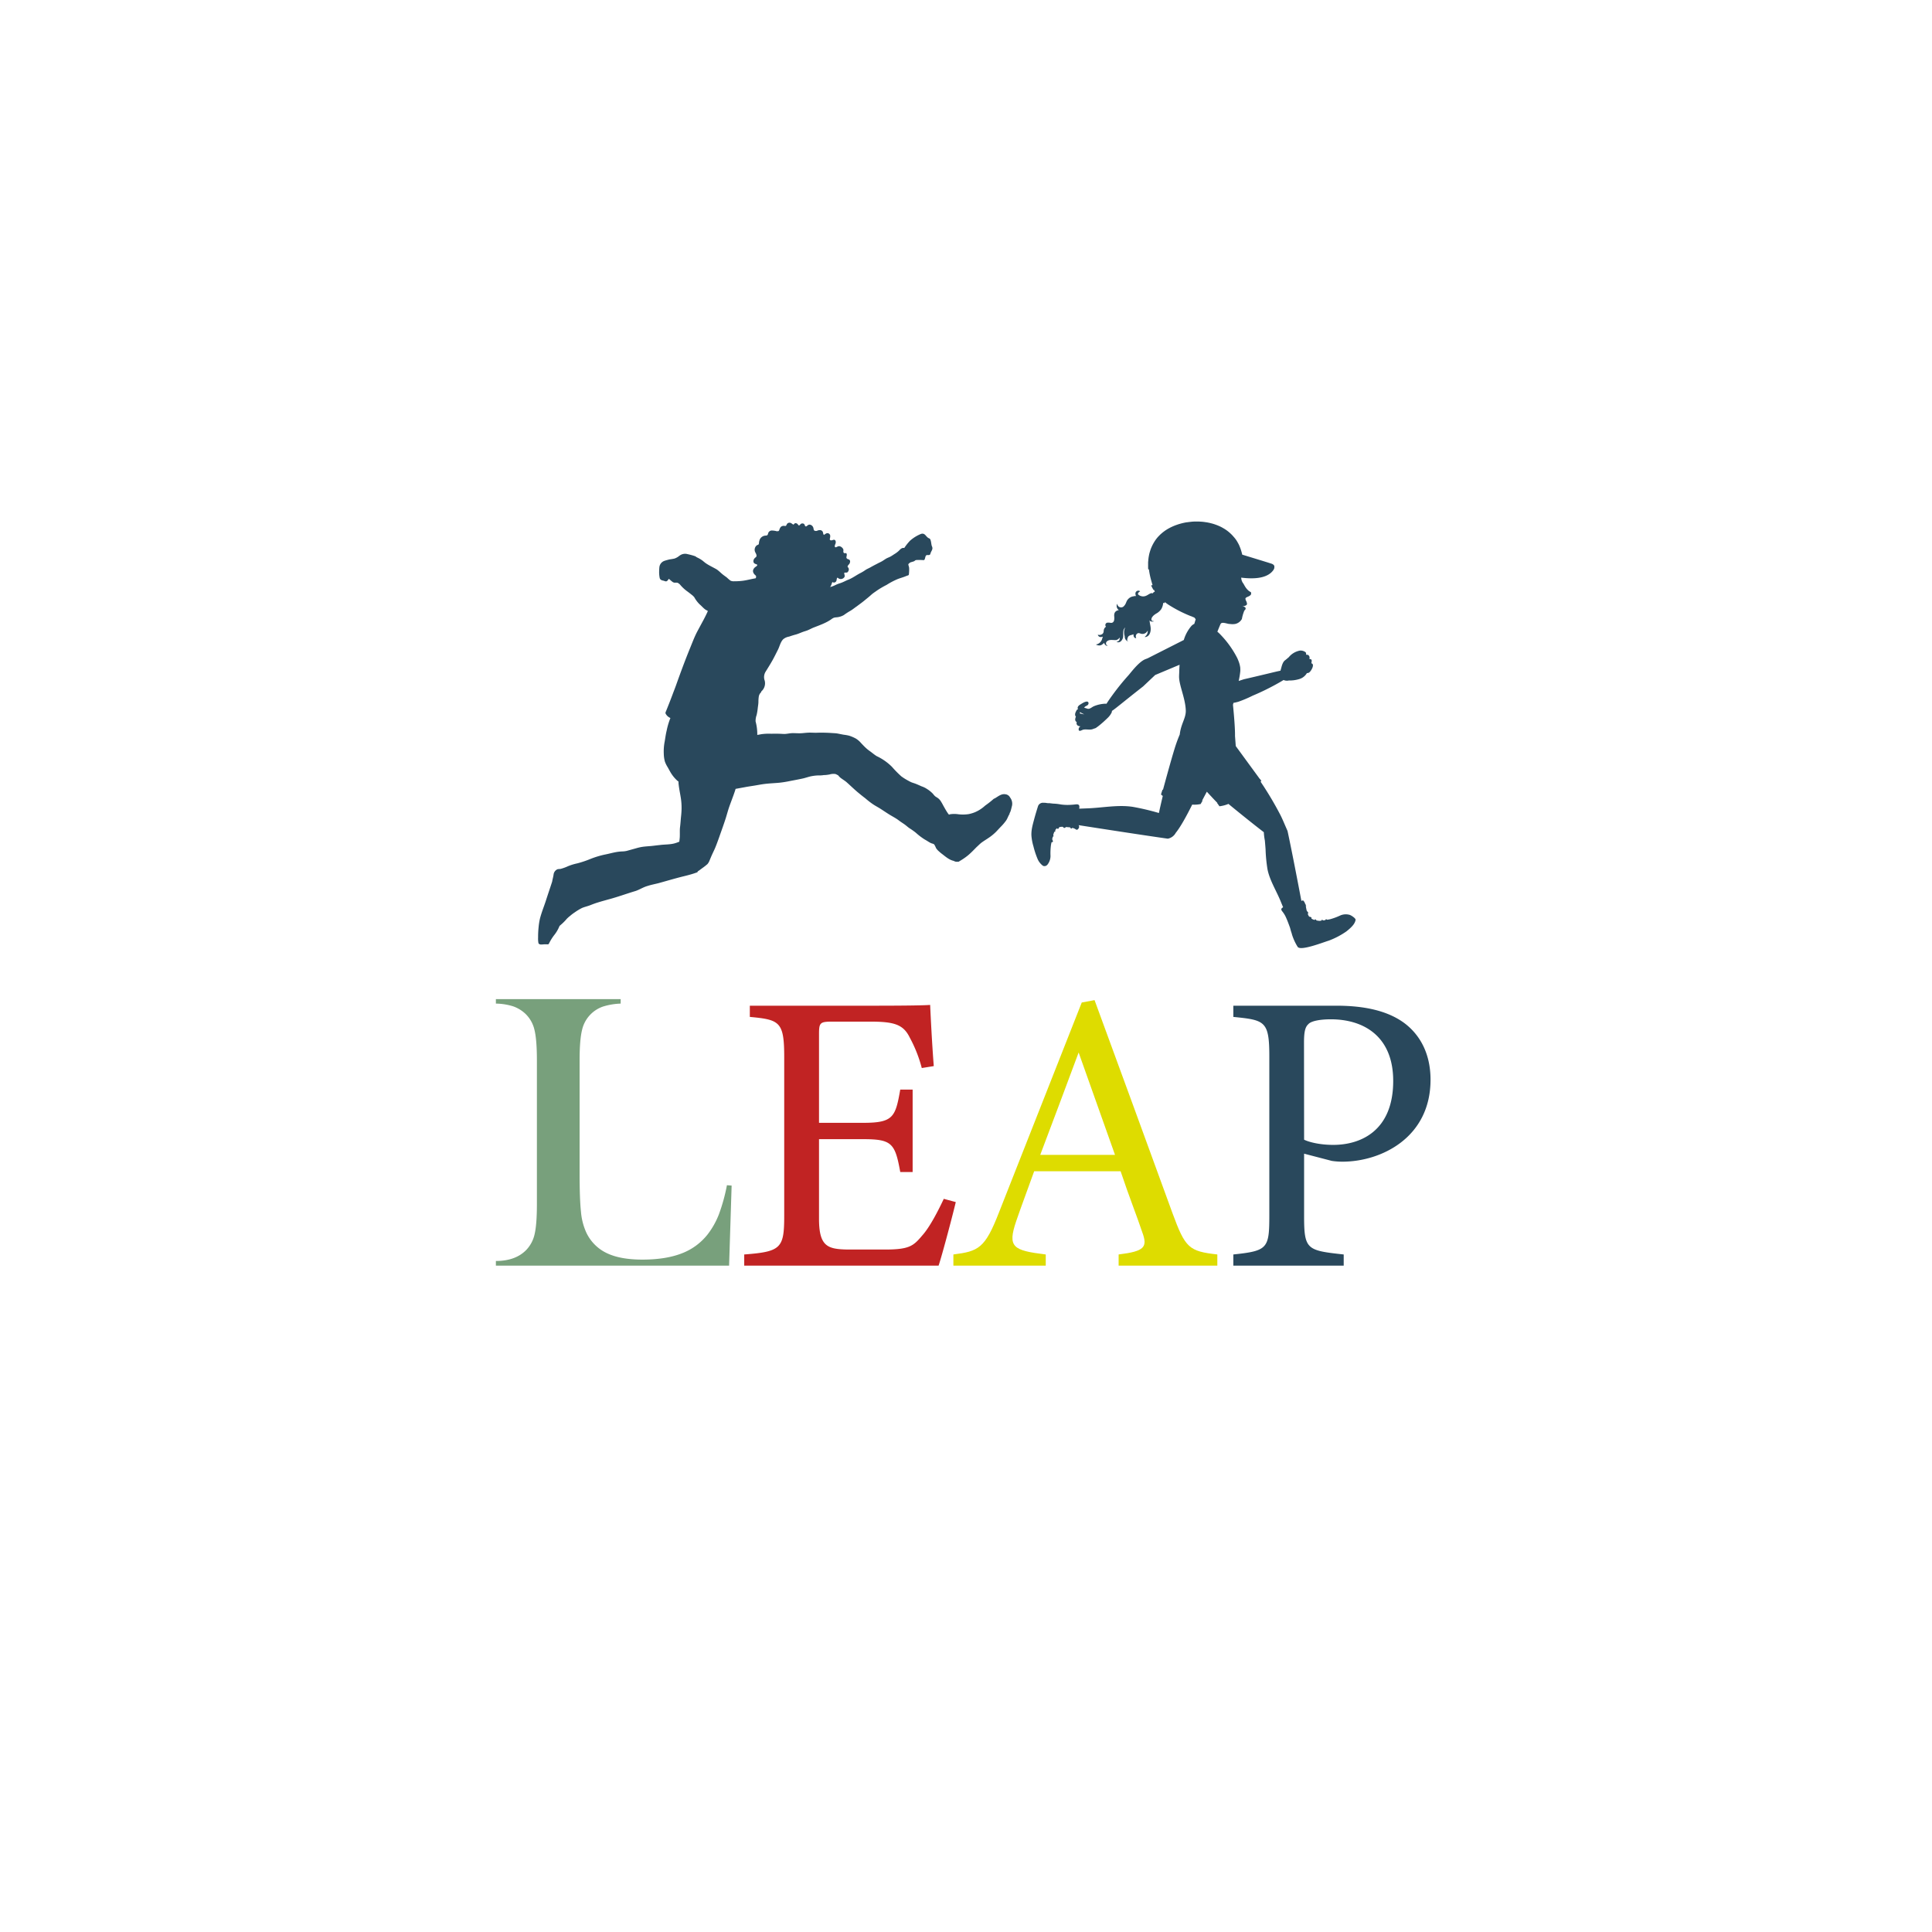 <svg xmlns="http://www.w3.org/2000/svg" viewBox="0 0 1000 1000"><defs><style>.cls-1{fill:#78a07c;}.cls-2{fill:#c12323;}.cls-3{fill:#dedc00;}.cls-4{fill:#29485c;}</style></defs><g id="Capa_4" data-name="Capa 4"><path class="cls-1" d="M256.67,655.1v-2.42q10.21,0,15.77-5.76a17.17,17.17,0,0,0,4.3-8.24q1.15-5,1.16-15.31V548.88q0-10.73-1.26-15.82a16.73,16.73,0,0,0-4.7-8.34,18,18,0,0,0-6.32-3.84,31.43,31.43,0,0,0-8.95-1.42v-2.32h64.59v2.32a34.65,34.65,0,0,0-9.1,1.52,16.65,16.65,0,0,0-10.91,12.23Q300,538.27,300,548.88V607.2q0,13.44.71,20a32.47,32.47,0,0,0,2.73,10.71A22.26,22.26,0,0,0,314,648.58q7,3.39,18.5,3.39,12,0,20.26-3.18a31.06,31.06,0,0,0,13.5-9.86,41.53,41.53,0,0,0,5.81-10.31,92.91,92.91,0,0,0,4.19-15.16l2.43.2-1.31,41.44Z"/><path class="cls-2" d="M494.71,622.19c-1.24,5.38-6.83,26.7-8.9,32.91H385.21v-5.79c19.25-1.45,20.7-3.31,20.7-20.29V547.26c0-18.43-2.28-19.46-17.8-20.91v-5.8h63.34c19.46,0,27.53-.2,30-.41.21,5.18,1,20.7,1.87,31.67l-6.21,1a69.7,69.7,0,0,0-6.21-15.74c-3.32-6.83-8.08-8.28-20.5-8.28H430.75c-6.42,0-6.83.63-6.83,6.63v45.75h23c15.53,0,16.56-3.11,19.05-17.19h6.41v42.65h-6.41c-2.69-14.91-4.35-17-19.25-17H423.92v41.2c0,14.49,4.55,15.73,14.9,15.93h19.25c12.63,0,14.7-1.86,19.25-7.24,3.94-4.35,8.28-12.83,11.18-19Z"/><path class="cls-3" d="M579,655.1v-5.79c13.45-1.66,15.11-3.73,12.21-11.59-2.69-8.08-6.83-18.43-11.18-31.47H535.28c-3.31,9.32-6.42,17.39-9.32,25.88-4.55,13.45-1.65,15.11,15.32,17.18v5.79H493.47v-5.79c13-1.66,16.35-3.11,23.59-21.74L559.91,518.9l6.63-1.24c13,35.39,27.32,74.52,40.36,110.33,6.63,18,8.49,19.66,23.19,21.32v5.79Zm-20.7-110.33c-6.63,17.81-13.67,36.64-19.88,53h38.71Z"/><path class="cls-4" d="M691.77,520.55c14.7,0,26.5,2.7,35,8.91,8.08,6,13.67,15.73,13.67,29.39,0,30.22-25.88,42.43-45.54,42.43a36,36,0,0,1-5.59-.41L675,597.14v32.3c0,17.38,1.45,17.8,20.5,19.87v5.79H638.37v-5.79C656.17,647.45,657,646.2,657,629V546.84c0-18.42-2.28-18.83-18.63-20.49v-5.8ZM675,589.9c2.49,1.24,8.08,2.69,15.12,2.69,13.86,0,31-7,31-33.12,0-22.77-14.91-31.88-32.3-31.88-6,0-10.35,1-11.59,2.49-1.66,1.45-2.28,3.93-2.28,9.52Z"/><path class="cls-4" d="M522.83,412.8a3.1,3.1,0,0,0-2.54-1.7c-1.69-.28-3.17.74-4.53,1.61-.37.23-.74.46-1.12.68l-.07-.09-.2.16a47.11,47.11,0,0,1-3.73,3,10.76,10.76,0,0,0-1.27,1,18.11,18.11,0,0,1-4.87,3,17.89,17.89,0,0,1-3.11.92,20.11,20.11,0,0,1-5.37.08,14,14,0,0,0-4.23,0,3.1,3.1,0,0,0-.58.21l-.39-.43c-1-1.4-1.79-2.89-2.63-4.36a24.93,24.93,0,0,0-1.39-2.4,6,6,0,0,0-1.16-1.25c-.5-.4-1.08-.67-1.58-1.06a7.87,7.87,0,0,1-1.12-1.25,15.6,15.6,0,0,0-3.16-2.57A11.68,11.68,0,0,0,477,407c-.91-.41-1.81-.81-2.73-1.19s-1.7-.57-2.53-.9a15.84,15.84,0,0,1-1.59-.81,28.82,28.82,0,0,1-3.62-2.26,55.28,55.28,0,0,1-4.86-4.94,28,28,0,0,0-7.9-5.53c-1.22-.75-2.3-1.7-3.46-2.53a19.86,19.86,0,0,1-2.32-1.88c-.8-.75-1.55-1.56-2.31-2.36a11.3,11.3,0,0,0-2.73-2.34,19.67,19.67,0,0,0-3.44-1.47,22.44,22.44,0,0,0-2.72-.49c-1.06-.17-2.11-.41-3.17-.61s-2.09-.2-3.14-.28a75.13,75.13,0,0,0-8.08-.13c-1.11,0-2.21-.07-3.32-.07s-2.43.15-3.65.26c-1.68.17-3.38,0-5.07,0-1.38,0-2.73.35-4.11.43-1,0-2.11-.09-3.17-.12-1.33-.05-2.67,0-4,0a28.08,28.08,0,0,0-4.67.19c-.63.08-1.56.31-2.44.42l0,0a25.39,25.39,0,0,0-.88-7,8.92,8.92,0,0,1,.53-3.26,28.54,28.54,0,0,0,.58-3.47c.12-1.13.35-2.25.36-3.38a17.9,17.9,0,0,1,.19-2.73,3.91,3.91,0,0,1,.9-1.93c.09-.15.25-.23.33-.38a.24.24,0,0,0,0-.26c.13-.15.28-.29.42-.43a5.54,5.54,0,0,0,1.54-3.22,5.33,5.33,0,0,0-.29-2.53,5.35,5.35,0,0,1,.6-4.09c1.26-2,2.49-4,3.67-6.08.92-1.67,1.76-3.38,2.62-5.09,1-1.85,1.33-4.09,2.83-5.65a6.31,6.31,0,0,1,3.05-1.38c1-.35,2.1-.71,3.18-1,1.49-.36,2.86-1.06,4.31-1.56.62-.21,1.26-.38,1.88-.62,1.19-.46,2.3-1.11,3.49-1.57,3-1.17,6.29-2.32,8.94-4.18a5.87,5.87,0,0,1,1.35-.82,5.6,5.6,0,0,1,1.14-.22,9.07,9.07,0,0,0,4.07-1.19,33.72,33.72,0,0,1,3.35-2.18c1.2-.69,2.25-1.6,3.4-2.37,1.41-1.07,2.87-2.09,4.22-3.24,1.07-.87,2.14-1.72,3.16-2.65s2-1.5,3-2.24a45.52,45.52,0,0,1,5-2.93A37.36,37.36,0,0,1,464,300c1.62-.74,3.37-1.11,5-1.83l.8-.28c.27-.09.59-.19.63-.52a20.55,20.55,0,0,0,.14-3.23c0-.72-.38-1.38-.42-2.09.17-.32.54-.51.79-.78s2.08-.61,2.41-.9a1.6,1.6,0,0,1,.86-.49,27.59,27.59,0,0,1,3.15,0c.34,0,.77.14,1.07-.09.52-.67.42-1.92,1-2.35s1.86.35,2.15-.85c.35-1.45,1.56-2.22.78-3.86-.44-.93-.33-3.7-1.38-4.06-1.79-.62-2-3-4.26-2.32A19.58,19.58,0,0,0,471,279.9l-.14.15a27,27,0,0,0-2.71,3.43l-.1.16h-.07c-1.13-.28-2,.67-2.7,1.41a14.11,14.11,0,0,1-2.09,1.6c-.77.46-1.48,1-2.28,1.43s-1.45.61-2.14,1-1.45.95-2.19,1.39-1.62.8-2.41,1.24c-1.21.63-2.44,1.25-3.62,1.94-.82.46-1.72.81-2.52,1.33a20.58,20.58,0,0,1-2.54,1.56c-2.12,1.05-4,2.53-6.23,3.44-1.42.53-2.72,1.31-4.15,1.8a19.68,19.68,0,0,0-2.26.83,22.66,22.66,0,0,1-2.08.92c-.37.1-.73.22-1.09.35a10.1,10.1,0,0,0,.71-1.39,8.42,8.42,0,0,1,.45-1.25,1.32,1.32,0,0,0,2-.46c.29-.48.15-1.09.43-1.58.18-.31.31-.19.52,0a2.22,2.22,0,0,0,3.17-.36c.48-.59.15-1.35,0-2-.1-.33.21-.43.48-.46.81,0,1.31.06,1.67-.81a1.59,1.59,0,0,0-.32-2.06.25.25,0,0,1-.08-.12c0-.6.48-1,.84-1.43a1.94,1.94,0,0,0,.41-1,1.16,1.16,0,0,0-1-1.51c-.88-.36-1-.77-.73-1.66.06-.47.2-1.18-.28-1.47a.7.7,0,0,0-.45,0,.8.8,0,0,1-.92-.41c-.19-.54.12-1.12-.12-1.66a2.91,2.91,0,0,0-1.8-1.51c-.76-.19-1.41.36-2.11.56l0,0c-.06-.07-.16-.05-.24-.07a.59.59,0,0,1-.23-.55c0-.7.49-1.25.5-1.93.07-.95-.45-1.64-1.44-1.26-.61.2-1.48.46-1.67-.4a6.16,6.16,0,0,0,.26-1.71,1.46,1.46,0,0,0-2-1.31,8.27,8.27,0,0,0-1.19.76.06.06,0,0,1-.09,0c-.45-.37-.34-1-.57-1.52a1.59,1.59,0,0,0-1.52-.92,3.65,3.65,0,0,0-1.09.17,1.76,1.76,0,0,1-1.85,0c-.4-.44-.26-1.14-.54-1.65a2.2,2.2,0,0,0-1.87-1.37c-.76,0-1.23.73-1.89,1a.25.25,0,0,0-.12-.13.63.63,0,0,1-.38-.35,2.27,2.27,0,0,0-.41-.84,1.46,1.46,0,0,0-1.75,0c-.25.2-.41.51-.7.67a.29.29,0,0,1-.39,0c-.28-.23-.43-.59-.73-.8a1.55,1.55,0,0,0-.69-.28.82.82,0,0,0-.61.12c-.26.14-.38.44-.62.6-.48-.13-.81-.53-1.25-.75a1.64,1.64,0,0,0-1.93.2c-.31.31-.4.78-.69,1.12s-.94,0-1.4.08a2.29,2.29,0,0,0-1.21.47,3.16,3.16,0,0,0-.7,1.13c-.17.38-.23.9-.62,1.13a.9.9,0,0,1-.4,0,.23.23,0,0,0-.26.11,10.86,10.86,0,0,0-2.7-.43A2,2,0,0,0,397.6,276c-.23.92-.32,1.16-1.31,1.23a3.42,3.42,0,0,0-3.27,2.8c-.23.54-.11,1.17-.33,1.7-.25.28-.67.34-1,.56a2.91,2.91,0,0,0-.92,3.2c.29.8,1,1.59.75,2.5-.21.48-.72.64-1,1.05a2.19,2.19,0,0,0-.53,1.76c.31,1.57,2.58.94,1.8,2.05-.37.39-.86.59-1.24,1-1.36,1.42-.84,2.87.55,4,.4.38.26.95.08,1.43-.51.12-1,.22-1.53.31-1.69.35-3.37.77-5.08,1a33.78,33.78,0,0,1-4,.27H380a3.87,3.87,0,0,1-1.85-.3,15.58,15.58,0,0,1-1.81-1.53c-.52-.43-1.08-.8-1.62-1.21-1.33-.94-2.43-2.21-3.79-3.12-1.87-1.09-3.84-1.95-5.63-3.19-.6-.42-1.13-.91-1.7-1.35a14.63,14.63,0,0,0-2.43-1.46l-.85-.43c0-.14-.19-.2-.31-.27l-.39-.17c-1.21-.4-2.45-.74-3.7-1a4.67,4.67,0,0,0-3.79.52c-.51.3-.94.71-1.43,1a8,8,0,0,1-1.53.74,25.82,25.82,0,0,1-2.63.46c-.89.23-1.79.45-2.65.75a3.93,3.93,0,0,0-2.6,3.3c-.08.73-.1,1.46-.12,2.19a15.17,15.17,0,0,0,.28,3.3,1.79,1.79,0,0,0,.27.67,2.34,2.34,0,0,0,1.47.74c.33.09.67.2,1,.31,1,.44,1.51-.54,2-1.21.64.51,1.23,1.09,1.89,1.57a2.09,2.09,0,0,0,1.3.43,4.61,4.61,0,0,1,1.39.07,5.06,5.06,0,0,1,1.21.91,19.84,19.84,0,0,0,3.48,3.31c.8.58,1.59,1.18,2.36,1.81a8.33,8.33,0,0,1,1.54,1.43,15.54,15.54,0,0,0,2.82,3.72c1,.84,1.82,1.86,2.87,2.63.44.27.88.52,1.34.75-.18.44-.37.88-.58,1.31-.53,1.13-1.1,2.24-1.68,3.34-.1.18-.19.36-.29.53-1,1.86-2,3.7-3,5.58-1.52,2.92-2.63,6-3.9,9.05-2.44,6-4.65,12-6.82,18.07-.62,1.81-1.35,3.57-2,5.35q-1.67,4.45-3.47,8.85c-.35.74-.22,1,.26,1.67a4.84,4.84,0,0,0,2.09,1.65,37.78,37.78,0,0,0-1.95,6.59c-.45,1.83-.68,3.67-1,5.54a26.49,26.49,0,0,0-.47,6.47,15.92,15.92,0,0,0,.58,4,15,15,0,0,0,1.42,2.87c.46.79.87,1.59,1.33,2.38a18.14,18.14,0,0,0,3.76,4.68l.52.39c0,.47,0,.94.07,1.41.25,2.36.76,4.69,1.12,7a32.48,32.48,0,0,1,.31,7.57c-.05.92-.16,1.84-.25,2.75-.14,1.57-.24,3.14-.44,4.71s-.08,3.17-.13,4.75c0,1-.17,1.94-.25,2.91a20.8,20.8,0,0,1-2.44.87c-2.48.67-5.08.52-7.61.86-1.49.15-3,.36-4.46.51-1.3.1-2.61.2-3.91.34a24,24,0,0,0-3.82.8l-5,1.39a11.5,11.5,0,0,1-2.41.28,25.18,25.18,0,0,0-3,.33c-1.86.33-3.66.84-5.51,1.21a46.08,46.08,0,0,0-8,2.41,53.32,53.32,0,0,1-6.64,2.22,27.2,27.2,0,0,0-4.92,1.52,23.4,23.4,0,0,1-3.62,1.32c-.58.13-1.19.05-1.76.23a3.41,3.41,0,0,0-2,2.83c-.14.87-.34,1.74-.55,2.6l-.15.77v0a.42.42,0,0,1,0,.1c-1.1,3.43-2.29,6.84-3.38,10.28-1,3-2.22,6-3,9.11a33.85,33.85,0,0,0-.66,4.27,47.26,47.26,0,0,0-.26,5.32,11.79,11.79,0,0,0,.14,2.65c0,.66.72,1,1.31,1a12.41,12.41,0,0,0,1.61-.09c.59,0,1.18,0,1.76,0a.8.8,0,0,0,.61-.12,5.75,5.75,0,0,0,.51-.91,25.89,25.89,0,0,1,2.68-4.11,18.61,18.61,0,0,0,2.42-4.25,3.62,3.62,0,0,1,.22-.32c.14,0,.27-.18.38-.29a25.06,25.06,0,0,0,3.18-3.17,16.54,16.54,0,0,1,1.77-1.57,21.83,21.83,0,0,1,2.43-1.84,28.09,28.09,0,0,1,3.68-2.22c1.34-.58,2.79-.87,4.15-1.4s2.57-1,3.89-1.4c1.82-.59,3.67-1.07,5.51-1.6,4.81-1.26,9.48-3,14.25-4.42,2.05-.7,3.87-1.93,6-2.54,1.89-.63,3.86-1,5.78-1.48,4.06-1.12,8.1-2.32,12.18-3.36,2.24-.54,4.47-1.09,6.65-1.83.27-.13,1.57-.42,1.49-.77a.28.28,0,0,0,0-.13c.3-.19.59-.41.75-.5.65-.48,1.35-1,2-1.47a29.53,29.53,0,0,0,2.33-1.85,6.58,6.58,0,0,0,1.1-1.93c.39-.92.76-1.84,1.17-2.75.53-1.19,1.15-2.43,1.68-3.65.75-1.82,1.42-3.67,2.08-5.52,1-2.87,2.05-5.72,3-8.61.69-2,1.23-4.1,1.88-6.15.55-1.69,1.19-3.34,1.8-5,.53-1.43,1.06-2.85,1.53-4.3q.16-.5.3-1l4.7-.86c1.75-.34,3.51-.58,5.27-.87s3.54-.65,5.32-.85c2.44-.29,4.89-.37,7.34-.6a54.1,54.1,0,0,0,5.35-.85c2.36-.46,4.74-.88,7.09-1.41,1.14-.28,2.26-.66,3.4-.95a22.4,22.4,0,0,1,4.54-.58,12.3,12.3,0,0,0,2.64-.17h.17c.92,0,1.85-.16,2.76-.3a7.11,7.11,0,0,1,3.1-.25c.52.18,1,.49,1.48.71a.3.3,0,0,0,.1.19,7.7,7.7,0,0,0,1.23,1.19c.93.69,1.92,1.29,2.8,2,2.27,2,4.39,4.13,6.73,6,1,.85,2.05,1.66,3.1,2.46a43.06,43.06,0,0,0,3.62,2.84c1.4,1,2.88,1.72,4.31,2.64s2.8,1.85,4.21,2.74c1.67,1.06,3.5,1.95,5.09,3.14.95.75,2,1.39,3,2.09s1.68,1.38,2.57,2a37.21,37.21,0,0,1,3.34,2.36,33.1,33.1,0,0,0,4.63,3.53c1.06.56,2,1.26,3.1,1.81.6.33,1.38.31,1.86.82a11.58,11.58,0,0,1,.89,1.8,7.6,7.6,0,0,0,1.5,1.7,17.49,17.49,0,0,0,1.75,1.45c1.78,1.38,3.64,3,5.87,3.48a3.24,3.24,0,0,0,.48.23,2.56,2.56,0,0,0,1.19.23,1.51,1.51,0,0,0,.56-.05.28.28,0,0,0,.17.07l.12,0,1.52-.92a31.3,31.3,0,0,0,3.64-2.61c1.44-1.25,2.76-2.61,4.11-4,.8-.71,1.54-1.48,2.36-2.17,1.5-1.15,3.15-2.07,4.68-3.18a25.33,25.33,0,0,0,3.17-2.69c.87-.9,1.7-1.84,2.59-2.74a25.76,25.76,0,0,0,2.57-3.05c.75-1.07,1.09-2.38,1.83-3.46a.43.43,0,0,0,0-.07l-.09-.1c.16-.3.32-.6.46-.91.38-1,.6-2.14.88-3.22A5.25,5.25,0,0,0,522.83,412.8Z"/><path class="cls-4" d="M535.29,424c-.75,2.82-1.56,5.5-1.43,8.45a26.13,26.13,0,0,0,1.06,5.67,42.82,42.82,0,0,0,2,6.15,8.66,8.66,0,0,0,2.9,3.85,2,2,0,0,0,.53.17,1.31,1.31,0,0,0,.28,0,2.26,2.26,0,0,0,.26,0,1.46,1.46,0,0,0,.34-.1l.19-.06a2.1,2.1,0,0,0,.33-.22l.15-.1h0l.1-.07a7.31,7.31,0,0,0,1.74-4.66,32.87,32.87,0,0,1,.25-5.78c.09-.46.18-.92.28-1.38a1.45,1.45,0,0,0,.35,0,.48.48,0,0,0,.37-.57c-.1-.27-.22-.61-.38-1,.11-.45.23-.9.35-1.34h0l0,0a.26.26,0,0,0,.34-.26,4.42,4.42,0,0,0-.14-.63c.09-.26.16-.53.25-.78a8.17,8.17,0,0,1,.33-.84.39.39,0,0,0,.31-.06.43.43,0,0,0,.16-.57.87.87,0,0,0,0-.23,5.89,5.89,0,0,1,.52-.62c.08-.1.14-.2.21-.3l.08,0a.65.65,0,0,0,.37.27.19.19,0,0,0,.13,0,.44.44,0,0,0,.44-.23,4,4,0,0,0,.24-.57,5.18,5.18,0,0,1,1.84-.24,1.47,1.47,0,0,0,.45.32.26.26,0,0,0,.1.19c.38.22.8-.06,1.13-.39l.78.06,1.35.1a2.1,2.1,0,0,0,.31.35.28.28,0,0,0,.42.24l0,0h.1a.13.13,0,0,0,.07,0,.64.64,0,0,1,0-.07,1.62,1.62,0,0,0,.28-.25c.24.06.47.12.71.2.52.18,1,.58,1.58.81.45-.08.84-.38,1.16-1.13a1.35,1.35,0,0,0-.21-1.28c12.3,1.92,34.21,5.31,46.18,7a5.93,5.93,0,0,0,4.1-3c2.39-2.94,5.42-8.39,8.54-14.64a15.36,15.36,0,0,0,4.38-.3c.33-.6.66-1.2,1-1.79l-.25,0,2.43-4.59c2.3,2.52,4.29,4.61,5.46,5.81l-.13.06c.42.54.81,1.11,1.19,1.68a17.36,17.36,0,0,0,4.67-1.23c7.17,5.91,14.46,11.7,18.31,14.64a31.79,31.79,0,0,0,.55,4.41c.12,1.5.26,3,.36,4.51a79.22,79.22,0,0,0,1,10.31c1.09,5.49,4.36,10.75,6.53,15.88.53,1.24,1,2.48,1.55,3.73l-.12.08c-.37.25-.73.47-.81.95s.52,1.14.79,1.5a13.45,13.45,0,0,1,1.62,2.74c.76,1.68,1.36,3.34,2,5.07.3.84.51,2,.91,3a16.49,16.49,0,0,0,.65,2.1,27.88,27.88,0,0,0,2.3,4.78h0l.22.33c1.61,2.2,13.34-2.45,16.14-3.28a40.81,40.81,0,0,0,9-4.72c3.68-2.88,4.55-4.51,4.82-6.05a.65.65,0,0,0-.07-.29l-.06-.1a1.38,1.38,0,0,0-.16-.23l-.08-.1a2.69,2.69,0,0,0-.29-.3s0,0,0,0h0a9.12,9.12,0,0,0-2.23-1.47,7.27,7.27,0,0,0-4.93.2,32.53,32.53,0,0,1-5.38,2l-1.47.27a.41.41,0,0,0-.23-.09.53.53,0,0,0-.22-.15.35.35,0,0,0-.41.15l-.14.28c-.41.07-.81.11-1.22.17a.68.68,0,0,0-.26-.27c-.3-.15-.58.08-.48.36-.31,0-.63.1-.94.13-.59,0-1.2-.13-1.79-.24a1.6,1.6,0,0,0,0-.21c-.15-.35-.81-.47-.78,0a5.53,5.53,0,0,1-1.75-.74,2,2,0,0,0,.08-.35s0-.06,0-.07h0c-.1-.28-.57-.46-1.16-.56l0,0a.28.28,0,0,1-.13-.11v0h0a7.86,7.86,0,0,1-.51-.89c0-.09,0-.18-.05-.26l-.09-.25a1.49,1.49,0,0,0,.13-.25c.08,0,.15,0,.13-.11a1.77,1.77,0,0,0-.72-1c-.08-.25-.15-.5-.22-.76s-.19-1-.35-1.79c0,0,0-.08,0-.12a2.7,2.7,0,0,1,.31.2s0,0,0,0-.19-.28-.29-.4a1.09,1.09,0,0,0-.25-.82s0,0,0,0a.78.78,0,0,1,0,.34,3.94,3.94,0,0,0-1.18-2.21,2.78,2.78,0,0,0-.87.28c-2.16-11.37-5.09-26.56-7.17-36.21-1.45-3.27-2.63-6.22-3.78-8.43a174,174,0,0,0-10.18-17.08l.41-.43c-.26-.33-.5-.67-.73-1l-.09,0-12.43-17h0l-.39-5.21c.1-5.06-1.06-16.17-1.06-16.17s.11-.39.27-1a15.68,15.68,0,0,0,2.16-.48l.1,0a61.94,61.94,0,0,0,7.64-3.22,124.58,124.58,0,0,0,11.87-5.73q2.58-1.41,4.16-2.4a4.11,4.11,0,0,0,2.69.26,17.08,17.08,0,0,0,5.51-.76,6.81,6.81,0,0,0,3.87-3.05,3.11,3.11,0,0,0,1-.22c1.07-.54,3.36-4.44,1.29-4.88a6.06,6.06,0,0,0,.18-1c.1-1-.3-1.14-1.21-1.23a0,0,0,0,0,0,0,1.93,1.93,0,0,0,.12-.79,1.61,1.61,0,0,0-.7-1.25c-.33-.24-.75-.05-1.09-.2a.56.56,0,0,1,0-.13,1.1,1.1,0,0,0,0-.51s0,0,0,0a.4.4,0,0,1,0,.11,1.42,1.42,0,0,0-.23-.69,4.28,4.28,0,0,0-2.94-.88,9.77,9.77,0,0,0-5.82,3.45c-.68.55-1.33,1.16-2,1.64-1,.8-1.48,2.38-1.8,3.59-.14.56-.33,1.14-.47,1.73-2.44.47-7.59,1.83-18.94,4.43l-2.7.88a41.89,41.89,0,0,0,.82-4.92,8.39,8.39,0,0,0,0-1.5c0-.15,0-.3,0-.44-.06-.4-.13-.79-.22-1.19l-.09-.41a16.19,16.19,0,0,0-.5-1.59l-.07-.18c-.18-.48-.39-1-.61-1.45,0-.06,0-.12-.08-.19h0a50.32,50.32,0,0,0-8.42-11.85,20.2,20.2,0,0,0-1.86-1.78c.77-1.91,1.41-3.47,1.67-4,.7-1.37,3.7.12,4.78,0v0a8.86,8.86,0,0,0,2.77,0,5.22,5.22,0,0,0,3.46-2.56,21,21,0,0,1,1.06-3.81c.25-1,.86-.73.89-1.75a.6.6,0,0,0-.34-.51L644,314l-.12,0-.21-.07-.12,0-.27-.06-.13,0-.2,0-.19,0h-.06l-.06,0c.78,0,2.64-.3,2.81-1.19a.57.57,0,0,0,0-.13h0a4.11,4.11,0,0,0-.51-1.63,2.59,2.59,0,0,1-.3-1s0,0,0-.05c0-.59,1.08-.92,1.52-1.13a4.49,4.49,0,0,0,1.2-.8c0-.09.1-.17.14-.27a1.28,1.28,0,0,0,.08-.46,2,2,0,0,0,0-.24s0-.09,0-.14h0c0-.06,0-.12,0-.17-.38-.32-.85-.56-1.25-.85a9.2,9.2,0,0,1-2.06-2.54,10.24,10.24,0,0,1-.61-1.1,5.15,5.15,0,0,1-1.21-3.19c6,.76,12.36.53,15.78-2.88,1.08-1.09,1.41-1.89,1.36-2.48.33-1.66-2.08-2-2.1-2.06s-14.53-4.48-14.53-4.48v0c0-.2-.07-.39-.12-.58v0c-.15-.61-.32-1.19-.5-1.77-.05-.14-.09-.28-.14-.42-.2-.58-.41-1.14-.65-1.67l0-.06q-.35-.78-.75-1.5l-.21-.37c-.28-.49-.58-1-.89-1.42l-.06-.08c-.31-.43-.63-.84-1-1.24l-.26-.31c-.36-.41-.73-.81-1.11-1.18l-.11-.1c-.36-.35-.73-.67-1.11-1l-.33-.27c-.41-.33-.84-.64-1.28-.94l-.16-.11c-.4-.26-.81-.51-1.22-.74l-.38-.22c-.46-.25-.93-.49-1.41-.71l-.24-.1c-.41-.19-.84-.37-1.27-.53l-.44-.16c-.49-.18-1-.35-1.48-.49l-.34-.1-1.25-.32-.51-.11c-.5-.11-1-.2-1.51-.28-.14,0-.28,0-.43-.06-.4-.06-.81-.11-1.21-.15l-.57-.06c-.5,0-1-.07-1.51-.08h-2.26c-.5,0-1,.05-1.49.09l-.54.06-1.1.13-.61.09-.19,0h0a31.1,31.1,0,0,0-3.76.86l-.29.08c-.6.19-1.18.39-1.76.6l-.34.13c-.61.24-1.2.49-1.78.77l-.16.07c-.64.31-1.27.65-1.88,1h0c-.56.34-1.1.69-1.62,1.06l-.43.33c-.38.28-.74.58-1.09.88l-.48.42q-.5.47-1,1c-.13.14-.27.27-.4.42a18.39,18.39,0,0,0-1.17,1.47,21.53,21.53,0,0,0-2.66,5.13l0,0-.18.58c-.06.18-.12.37-.17.55a16.26,16.26,0,0,0-.42,1.63c0,.14-.05.27-.07.41q-.13.66-.21,1.32c0,.17-.05.33-.07.49,0,.54-.1,1.07-.12,1.59v.22c0,.48,0,1,0,1.42,0,.14,0,.28,0,.42,0,.51,0,1,.06,1.51l.35,0a41.16,41.16,0,0,0,1.35,6.32c.17.61.35,1.23.54,1.84l-.74.16a17.69,17.69,0,0,0,1.26,2.38s.06,0,.15,0l.17,0c.11.3.21.61.32.92a1.55,1.55,0,0,0-1,.71l.18.1L596,307c-1.08.22-1.95,1.09-3,1.45a3.66,3.66,0,0,1-2.29.11,3.41,3.41,0,0,1-1.22-.57c-.78-.48-.61-1.09.5-1.84.11,0,.12-.12.05-.17a1.51,1.51,0,0,0-2.34,1.42,3.2,3.2,0,0,0,.29,1.1,4.39,4.39,0,0,0-1.57.22l-.17,0a4.61,4.61,0,0,0-3.29,3,1.28,1.28,0,0,0-.11.2,4.85,4.85,0,0,1-1.38,2.06,2,2,0,0,1-3.19-1.38s-.07-.09-.09,0a2.62,2.62,0,0,0,.91,3.18l-.53.13c-1.57.48-2,1.69-1.84,3.17.1,1.28.15,3.4-1.76,3.32a6.41,6.41,0,0,0-1.95-.09,1.27,1.27,0,0,0-.54,2.09c-.14.09-.28.18-.42.29a2.91,2.91,0,0,0-.8,2,1.93,1.93,0,0,1-.61,1.4,2.49,2.49,0,0,1-2.4.42,1.08,1.08,0,0,0,.23.59,1.62,1.62,0,0,0,1.36.64,3.37,3.37,0,0,0,1-.22c-.21.55-.35,1.15-.55,1.66a4,4,0,0,1-2.43,2.27,4.75,4.75,0,0,1-.62.14,3.31,3.31,0,0,0,2.57.38,4.63,4.63,0,0,0,.58-.31,5.65,5.65,0,0,0,1.08-.93c.22.79,1,1.71,1.93,1.58a1.39,1.39,0,0,1-.67-.5,1.32,1.32,0,0,1,.25-1.85c1.19-1.13,3.2-.57,4.76-.65a3.5,3.5,0,0,0,1.25-.69,2.68,2.68,0,0,0,.59-.67c.06,1.11-.29,2.09-1.55,2.17-.06,0-.1.12,0,.14,1.81.82,3.16-1.19,3.31-2.72.12-1.26-.21-2.85.47-4a3.47,3.47,0,0,1,.63-.78,6.2,6.2,0,0,0-.54,1.5,6.9,6.9,0,0,0,.26,3.09v0a.27.27,0,0,0,0,.09,2.9,2.9,0,0,0,.69,1.91,2.21,2.21,0,0,0,.76.51.25.25,0,0,1-.12-.17,1,1,0,0,0,.39.31c.09,0,.11-.09,0-.13s-.31-.2-.45-.3a4.23,4.23,0,0,1,.47-1.94c.61-.95,1.83-.86,2.77-1.32l.07,0a2.24,2.24,0,0,0,0,.82c.09.53.66,1.41,1.33,1.1a.07.07,0,0,0,0-.1,1.73,1.73,0,0,1,.94-2.39c.6-.16,1,.14,1.61.28a2.83,2.83,0,0,0,2.36-.4,3.18,3.18,0,0,0,1.06-1.25,3.54,3.54,0,0,1-1.45,3.19c-.08.06,0,.19.09.18,2.49-.21,3.11-3,2.88-5-.15-1.25-.5-2.47-.55-3.72.26.66,1.21.85,2.11.62.1,0,0-.18-.06-.17-1.61.06-1.08-1.55-.66-2.1a6.36,6.36,0,0,1,.64-.75,8.93,8.93,0,0,1,1.5-1.08,7.49,7.49,0,0,0,2.52-2.26,7.26,7.26,0,0,0,1-3.3c.84.55.87-.35.87-.35h0c.63.51,1.29,1,2,1.45A67.28,67.28,0,0,0,616.59,319a.38.38,0,0,1,.13,0l.17.1c.4.18.82.36,1.25.51a7.36,7.36,0,0,1,.75.94c-.25.79-.49,1.59-.72,2.37a4.45,4.45,0,0,0-1.58,1.16,20,20,0,0,0-3.86,7.18l-18.81,9.53a3.28,3.28,0,0,0-.69.27c-3.47,1-8.11,7.34-9.12,8.45a125.25,125.25,0,0,0-8.29,10.24c-1.38,1.89-2.43,3.42-3.1,4.53a2.44,2.44,0,0,0-.48-.05,17,17,0,0,0-6,1.29c-1,.4-2,1.49-3.13,1.36-.26,0-1.82-.67-2-.45l.43-.63c.43-.31.93-.48,1.43-.85a1.22,1.22,0,0,0,.41-1.29c-.51-1.33-3,.23-3.66.65-.89.54-2.11,1.18-1.9,2.42a1,1,0,0,0,.24.45c-.35-.15-.64.24-.74.33-.54,1-1.31,2.29-.49,3.38a.3.3,0,0,1,0,.08l0,0a0,0,0,0,0,0,0s.05,0,.08.05a1.85,1.85,0,0,0-.33,1,1.42,1.42,0,0,0,.66,1.67.41.41,0,0,0,.11.07,1.44,1.44,0,0,0,.59,1.85,6.05,6.05,0,0,0,1,.35l.37,0a1.66,1.66,0,0,0-1,1.7c.2,1.31,1.64.16,2.45,0,1.66-.33,3.53.33,5.1-.37l.18-.1.31-.07.23-.1a.25.25,0,0,1,.12,0,3.52,3.52,0,0,0,.67-.34c.72-.5,1.39-1,2.06-1.57h0c1.37-1.11,2.65-2.31,3.94-3.56a9.67,9.67,0,0,0,2-2.72,1.78,1.78,0,0,0,.15-.86c1.58-.95,5.32-4.19,16.17-12.7l6.23-5.89,12.62-5.3q-.09,1.44-.15,2.85h0c0,1-.08,2-.1,3-.14,4.59,3.23,11.24,3.47,17.76.14,4-2.51,6.89-3.12,12.47-.55,1.3-1.2,2.92-1.88,4.9-1.63,4.7-5.6,19.28-6.8,23.73l-.22-.1c-.3.83-.57,1.68-.81,2.53a8.64,8.64,0,0,0,.92.76c-.91,3.85-1.62,7-2,8.83a126.72,126.72,0,0,0-13.54-3.19c-7.76-1.17-15.68.51-23.46.78l-4.26.17c.21-1.29.25-2.46-1.76-2.23,0,0,0,0,0,0-.74.09-1.48.17-2.23.21a25.19,25.19,0,0,1-5.49-.16,25.21,25.21,0,0,0-4-.44l-1.77-.21a2.36,2.36,0,0,0-.65,0l-.75-.07a8.75,8.75,0,0,0-1.84-.16H540a2.71,2.71,0,0,0-2.57,1.4c0,.07-.07.15-.11.23C536.59,419.45,535.9,421.7,535.29,424Zm25.9-54.23-2.26-.49.08-.75a6,6,0,0,0,.67.45c.37.2.76.38,1.13.58Z"/></g></svg>